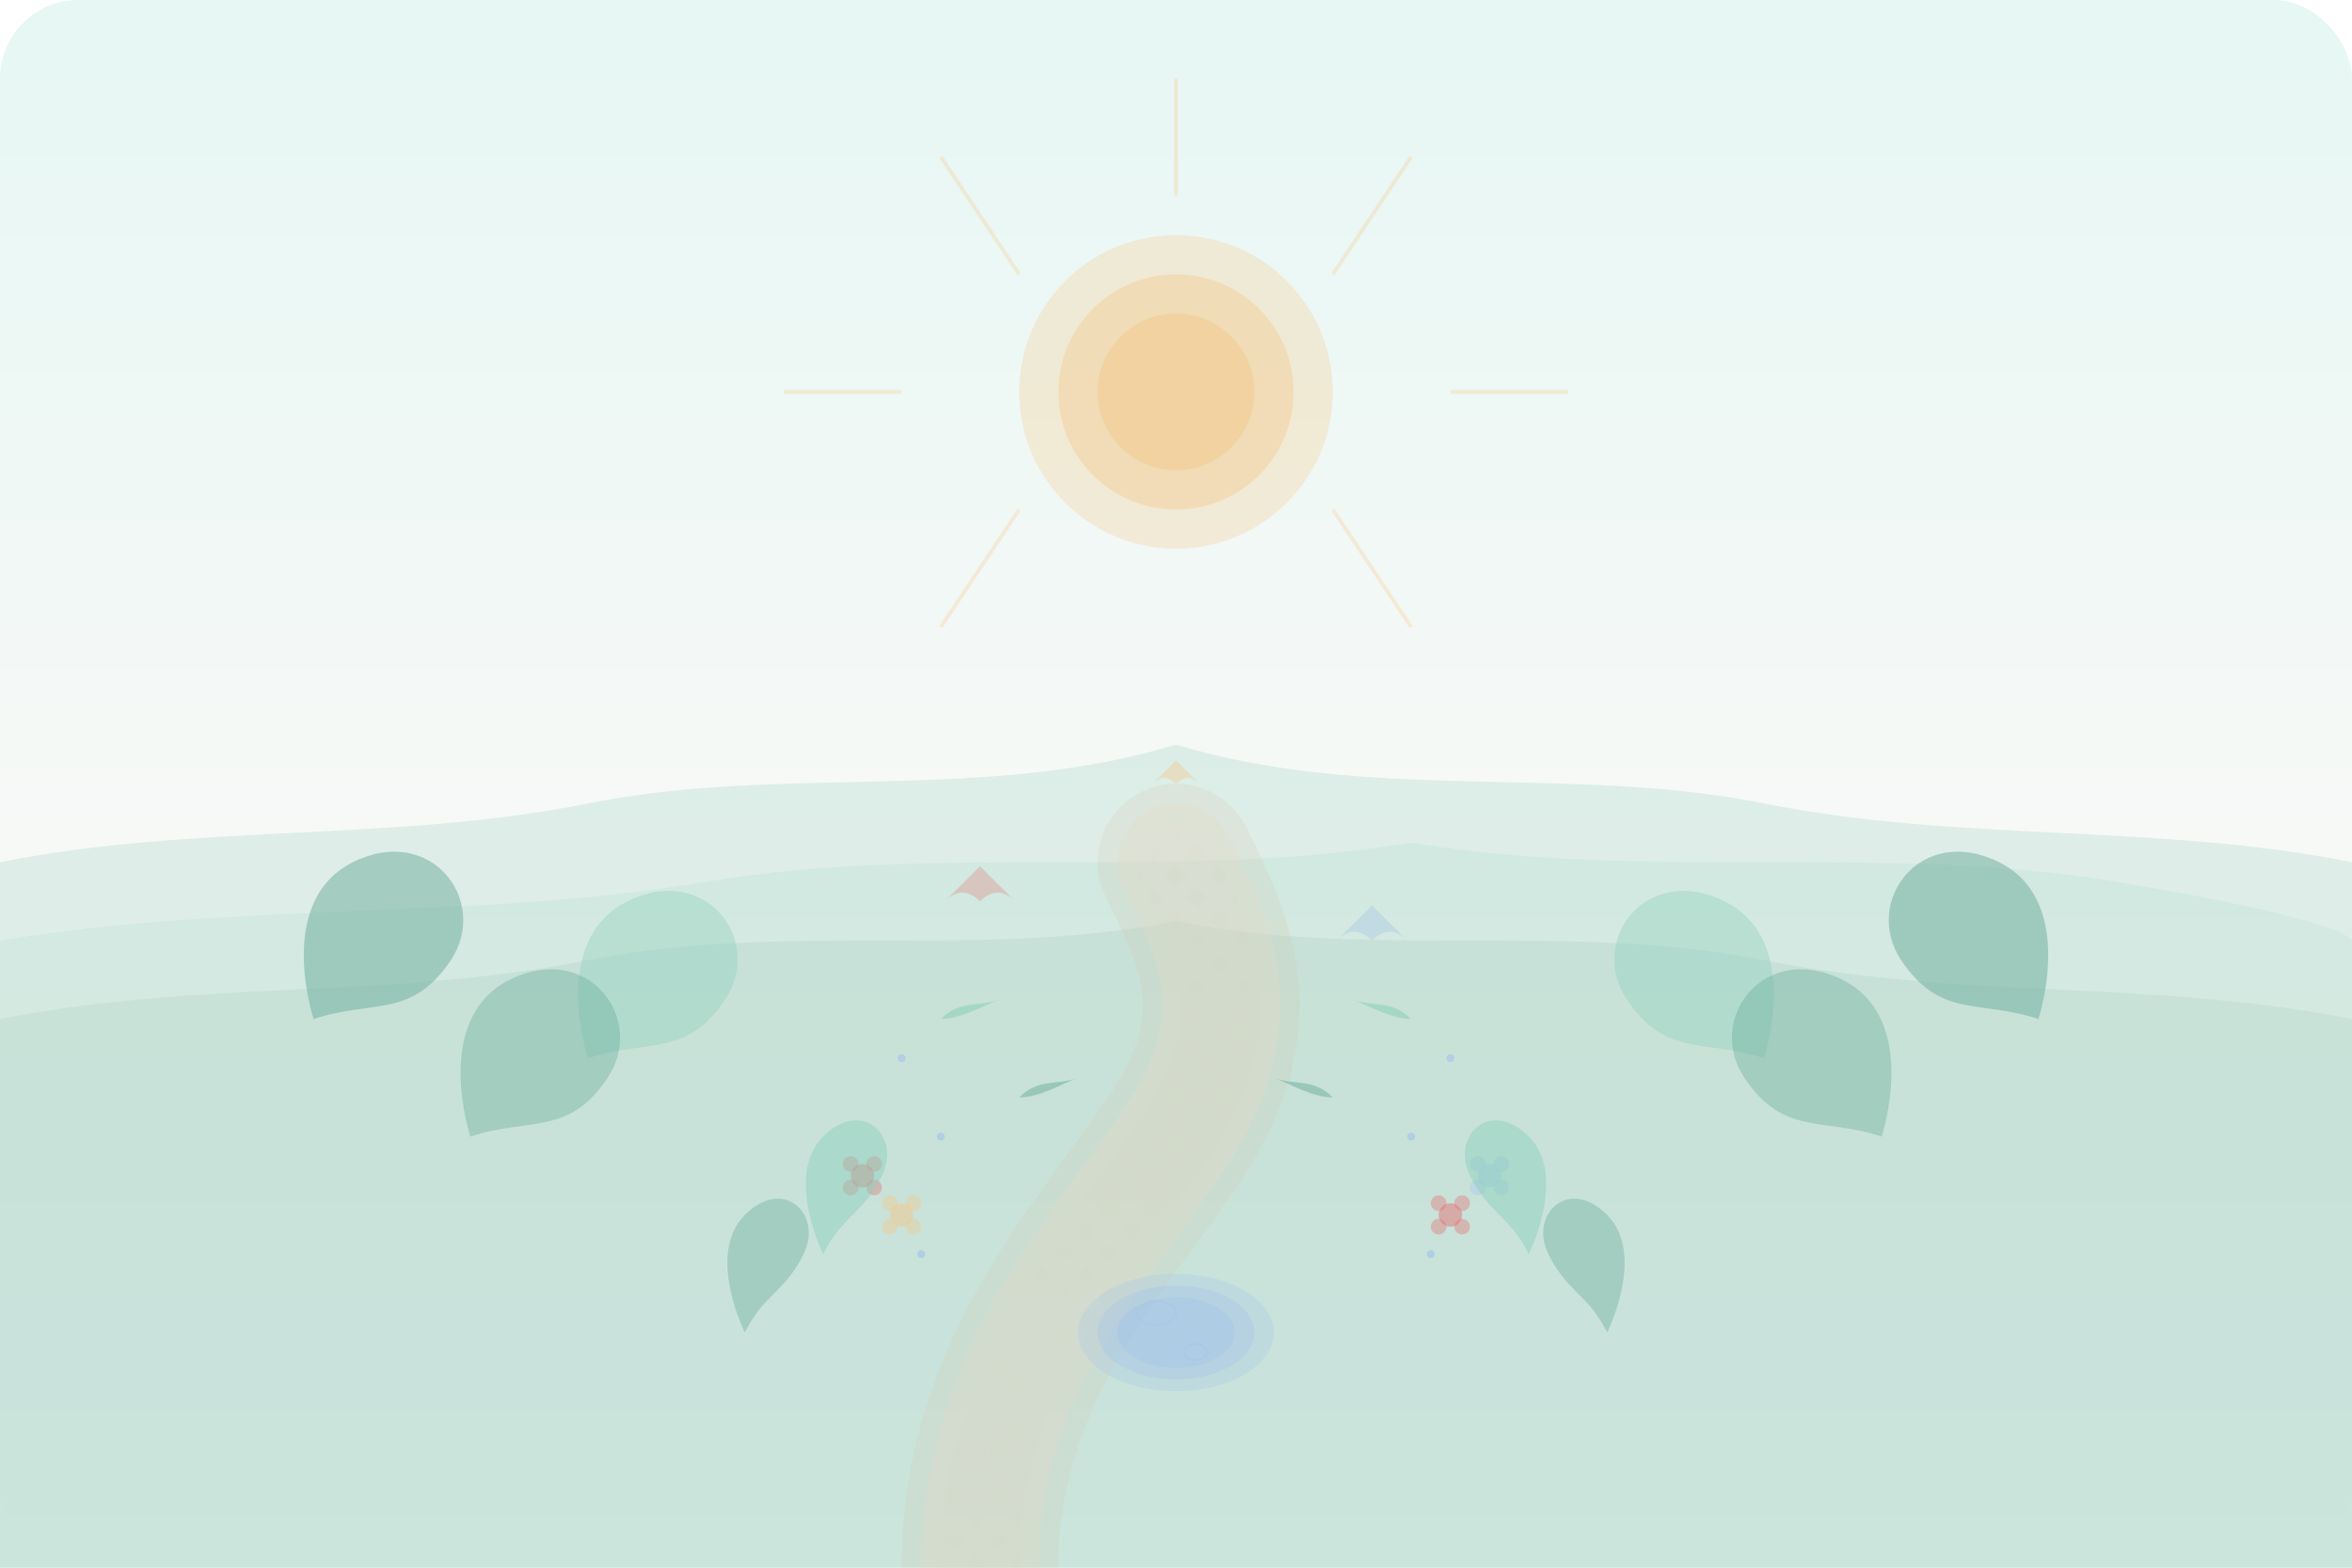 <?xml version="1.0" encoding="UTF-8" standalone="no"?>
<svg width="600" height="400" viewBox="0 0 600 400" fill="none" xmlns="http://www.w3.org/2000/svg">
  <!-- Background gradient - gentle sunrise colors -->
  <defs>
    <linearGradient id="skyGradient" x1="300" y1="0" x2="300" y2="400" gradientUnits="userSpaceOnUse">
      <stop offset="0%" stop-color="#E6F7F4" /> <!-- Soft blue-green -->
      <stop offset="60%" stop-color="#F9F9F7" /> <!-- Pale yellow-white -->
      <stop offset="100%" stop-color="#FFFFFF" />
    </linearGradient>
    
    <!-- Soft glow filter -->
    <filter id="softGlow" x="-50%" y="-50%" width="200%" height="200%">
      <feGaussianBlur in="SourceGraphic" stdDeviation="4" />
    </filter>
    
    <!-- Garden path texture -->
    <pattern id="pathTexture" patternUnits="userSpaceOnUse" width="8" height="8" patternTransform="rotate(45)">
      <rect width="8" height="8" fill="#E2D8C6" fill-opacity="0.1" />
      <rect width="4" height="4" fill="#D4C3A9" fill-opacity="0.1" />
    </pattern>
  </defs>
  
  <!-- Background sky -->
  <rect width="600" height="400" rx="20" fill="url(#skyGradient)" />
  
  <!-- Sun - subtle and warm -->
  <circle cx="300" cy="100" r="40" fill="#F3C98B" fill-opacity="0.3" filter="url(#softGlow)" />
  <circle cx="300" cy="100" r="30" fill="#F3C98B" fill-opacity="0.4" filter="url(#softGlow)" />
  <circle cx="300" cy="100" r="20" fill="#F3C98B" fill-opacity="0.5" filter="url(#softGlow)" />
  
  <!-- Gentle sun rays -->
  <path d="M300 50L300 20" stroke="#F3C98B" stroke-opacity="0.3" stroke-width="1" />
  <path d="M340 70L360 40" stroke="#F3C98B" stroke-opacity="0.3" stroke-width="1" />
  <path d="M260 70L240 40" stroke="#F3C98B" stroke-opacity="0.3" stroke-width="1" />
  <path d="M370 100L400 100" stroke="#F3C98B" stroke-opacity="0.3" stroke-width="1" />
  <path d="M230 100L200 100" stroke="#F3C98B" stroke-opacity="0.3" stroke-width="1" />
  <path d="M340 130L360 160" stroke="#F3C98B" stroke-opacity="0.3" stroke-width="1" />
  <path d="M260 130L240 160" stroke="#F3C98B" stroke-opacity="0.3" stroke-width="1" />
  
  <!-- Distant hills/garden backdrop -->
  <path d="M0 220C50 210 100 215 150 205C200 195 250 205 300 190C350 205 400 195 450 205C500 215 550 210 600 220V400H0V220Z" fill="#7BBEAD" fill-opacity="0.2" />
  <path d="M0 240C60 230 120 235 180 225C240 215 300 225 360 215C420 225 480 215 540 225C600 235 600 240 600 240V400H0V240Z" fill="#8ED1BD" fill-opacity="0.15" />
  <path d="M0 260C50 250 100 255 150 245C200 235 250 245 300 235C350 245 400 235 450 245C500 255 550 250 600 260V400H0V260Z" fill="#5B9D8A" fill-opacity="0.1" />
  
  <!-- Garden features - stylized and soft -->
  <!-- Left side garden elements -->
  <path d="M80 260C80 260 70 230 90 220C110 210 125 230 115 245C105 260 95 255 80 260Z" fill="#6BAC9A" fill-opacity="0.5" />
  <path d="M150 270C150 270 140 240 160 230C180 220 195 240 185 255C175 270 165 265 150 270Z" fill="#8ED1BD" fill-opacity="0.4" />
  <path d="M120 290C120 290 110 260 130 250C150 240 165 260 155 275C145 290 135 285 120 290Z" fill="#6BAC9A" fill-opacity="0.4" />
  
  <!-- Right side garden elements -->
  <path d="M520 260C520 260 530 230 510 220C490 210 475 230 485 245C495 260 505 255 520 260Z" fill="#6BAC9A" fill-opacity="0.5" />
  <path d="M450 270C450 270 460 240 440 230C420 220 405 240 415 255C425 270 435 265 450 270Z" fill="#8ED1BD" fill-opacity="0.4" />
  <path d="M480 290C480 290 490 260 470 250C450 240 435 260 445 275C455 290 465 285 480 290Z" fill="#6BAC9A" fill-opacity="0.4" />
  
  <!-- Garden path - smooth and inviting -->
  <path d="M250 400C250 350 280 320 300 290C320 260 310 240 300 220" stroke="#D4C3A9" stroke-width="40" stroke-opacity="0.2" stroke-linecap="round" />
  <path d="M250 400C250 350 280 320 300 290C320 260 310 240 300 220" stroke="#E2D8C6" stroke-width="30" stroke-opacity="0.3" stroke-linecap="round" />
  <path d="M250 400C250 350 280 320 300 290C320 260 310 240 300 220" stroke="url(#pathTexture)" stroke-width="20" stroke-opacity="0.4" stroke-linecap="round" />
  
  <!-- Garden flowers and plants along the path -->
  <!-- Flowers group 1 -->
  <circle cx="220" cy="300" r="3" fill="#E57373" fill-opacity="0.5" />
  <circle cx="217" cy="297" r="2" fill="#E57373" fill-opacity="0.4" />
  <circle cx="223" cy="297" r="2" fill="#E57373" fill-opacity="0.4" />
  <circle cx="217" cy="303" r="2" fill="#E57373" fill-opacity="0.4" />
  <circle cx="223" cy="303" r="2" fill="#E57373" fill-opacity="0.4" />
  
  <circle cx="230" cy="310" r="3" fill="#F3C98B" fill-opacity="0.5" />
  <circle cx="227" cy="307" r="2" fill="#F3C98B" fill-opacity="0.4" />
  <circle cx="233" cy="307" r="2" fill="#F3C98B" fill-opacity="0.4" />
  <circle cx="227" cy="313" r="2" fill="#F3C98B" fill-opacity="0.4" />
  <circle cx="233" cy="313" r="2" fill="#F3C98B" fill-opacity="0.4" />
  
  <!-- Flowers group 2 -->
  <circle cx="380" cy="300" r="3" fill="#A7C7E7" fill-opacity="0.5" />
  <circle cx="377" cy="297" r="2" fill="#A7C7E7" fill-opacity="0.4" />
  <circle cx="383" cy="297" r="2" fill="#A7C7E7" fill-opacity="0.4" />
  <circle cx="377" cy="303" r="2" fill="#A7C7E7" fill-opacity="0.4" />
  <circle cx="383" cy="303" r="2" fill="#A7C7E7" fill-opacity="0.4" />
  
  <circle cx="370" cy="310" r="3" fill="#E57373" fill-opacity="0.5" />
  <circle cx="367" cy="307" r="2" fill="#E57373" fill-opacity="0.4" />
  <circle cx="373" cy="307" r="2" fill="#E57373" fill-opacity="0.4" />
  <circle cx="367" cy="313" r="2" fill="#E57373" fill-opacity="0.4" />
  <circle cx="373" cy="313" r="2" fill="#E57373" fill-opacity="0.4" />
  
  <!-- Small bushes and plants -->
  <!-- Left side -->
  <path d="M210 320C210 320 200 300 210 290C220 280 230 290 225 300C220 310 215 310 210 320Z" fill="#8ED1BD" fill-opacity="0.5" />
  <path d="M190 340C190 340 180 320 190 310C200 300 210 310 205 320C200 330 195 330 190 340Z" fill="#6BAC9A" fill-opacity="0.4" />
  
  <!-- Right side -->
  <path d="M390 320C390 320 400 300 390 290C380 280 370 290 375 300C380 310 385 310 390 320Z" fill="#8ED1BD" fill-opacity="0.5" />
  <path d="M410 340C410 340 420 320 410 310C400 300 390 310 395 320C400 330 405 330 410 340Z" fill="#6BAC9A" fill-opacity="0.4" />
  
  <!-- Butterflies - simple, abstract shapes -->
  <path d="M250 230C253 227 256 227 259 230C256 227 253 224 250 221C247 224 244 227 241 230C244 227 247 227 250 230Z" fill="#E57373" fill-opacity="0.3" />
  <path d="M350 240C353 237 356 237 359 240C356 237 353 234 350 231C347 234 344 237 341 240C344 237 347 237 350 240Z" fill="#A7C7E7" fill-opacity="0.4" />
  <path d="M300 200C302 198 304 198 306 200C304 198 302 196 300 194C298 196 296 198 294 200C296 198 298 198 300 200Z" fill="#F3C98B" fill-opacity="0.4" />
  
  <!-- Small delicate leaves -->
  <path d="M240 260C245 255 250 257 255 255C250 257 245 260 240 260Z" fill="#8ED1BD" fill-opacity="0.6" />
  <path d="M360 260C355 255 350 257 345 255C350 257 355 260 360 260Z" fill="#8ED1BD" fill-opacity="0.6" />
  <path d="M260 280C265 275 270 277 275 275C270 277 265 280 260 280Z" fill="#6BAC9A" fill-opacity="0.5" />
  <path d="M340 280C335 275 330 277 325 275C330 277 335 280 340 280Z" fill="#6BAC9A" fill-opacity="0.5" />
  
  <!-- Morning dew/water elements -->
  <circle cx="230" cy="270" r="1" fill="#A7C7E7" fill-opacity="0.7" />
  <circle cx="240" cy="290" r="1" fill="#A7C7E7" fill-opacity="0.7" />
  <circle cx="235" cy="320" r="1" fill="#A7C7E7" fill-opacity="0.7" />
  <circle cx="370" cy="270" r="1" fill="#A7C7E7" fill-opacity="0.7" />
  <circle cx="360" cy="290" r="1" fill="#A7C7E7" fill-opacity="0.7" />
  <circle cx="365" cy="320" r="1" fill="#A7C7E7" fill-opacity="0.7" />
  
  <!-- Small ornamental garden pond/pool -->
  <ellipse cx="300" cy="340" rx="25" ry="15" fill="#A7C7E7" fill-opacity="0.3" />
  <ellipse cx="300" cy="340" rx="20" ry="12" fill="#A7C7E7" fill-opacity="0.4" />
  <ellipse cx="300" cy="340" rx="15" ry="9" fill="#A7C7E7" fill-opacity="0.5" />
  
  <!-- Small ripples in pond -->
  <ellipse cx="295" cy="335" rx="5" ry="3" stroke="#A7C7E7" stroke-opacity="0.6" stroke-width="0.5" />
  <ellipse cx="305" cy="345" rx="3" ry="2" stroke="#A7C7E7" stroke-opacity="0.6" stroke-width="0.5" />
</svg>